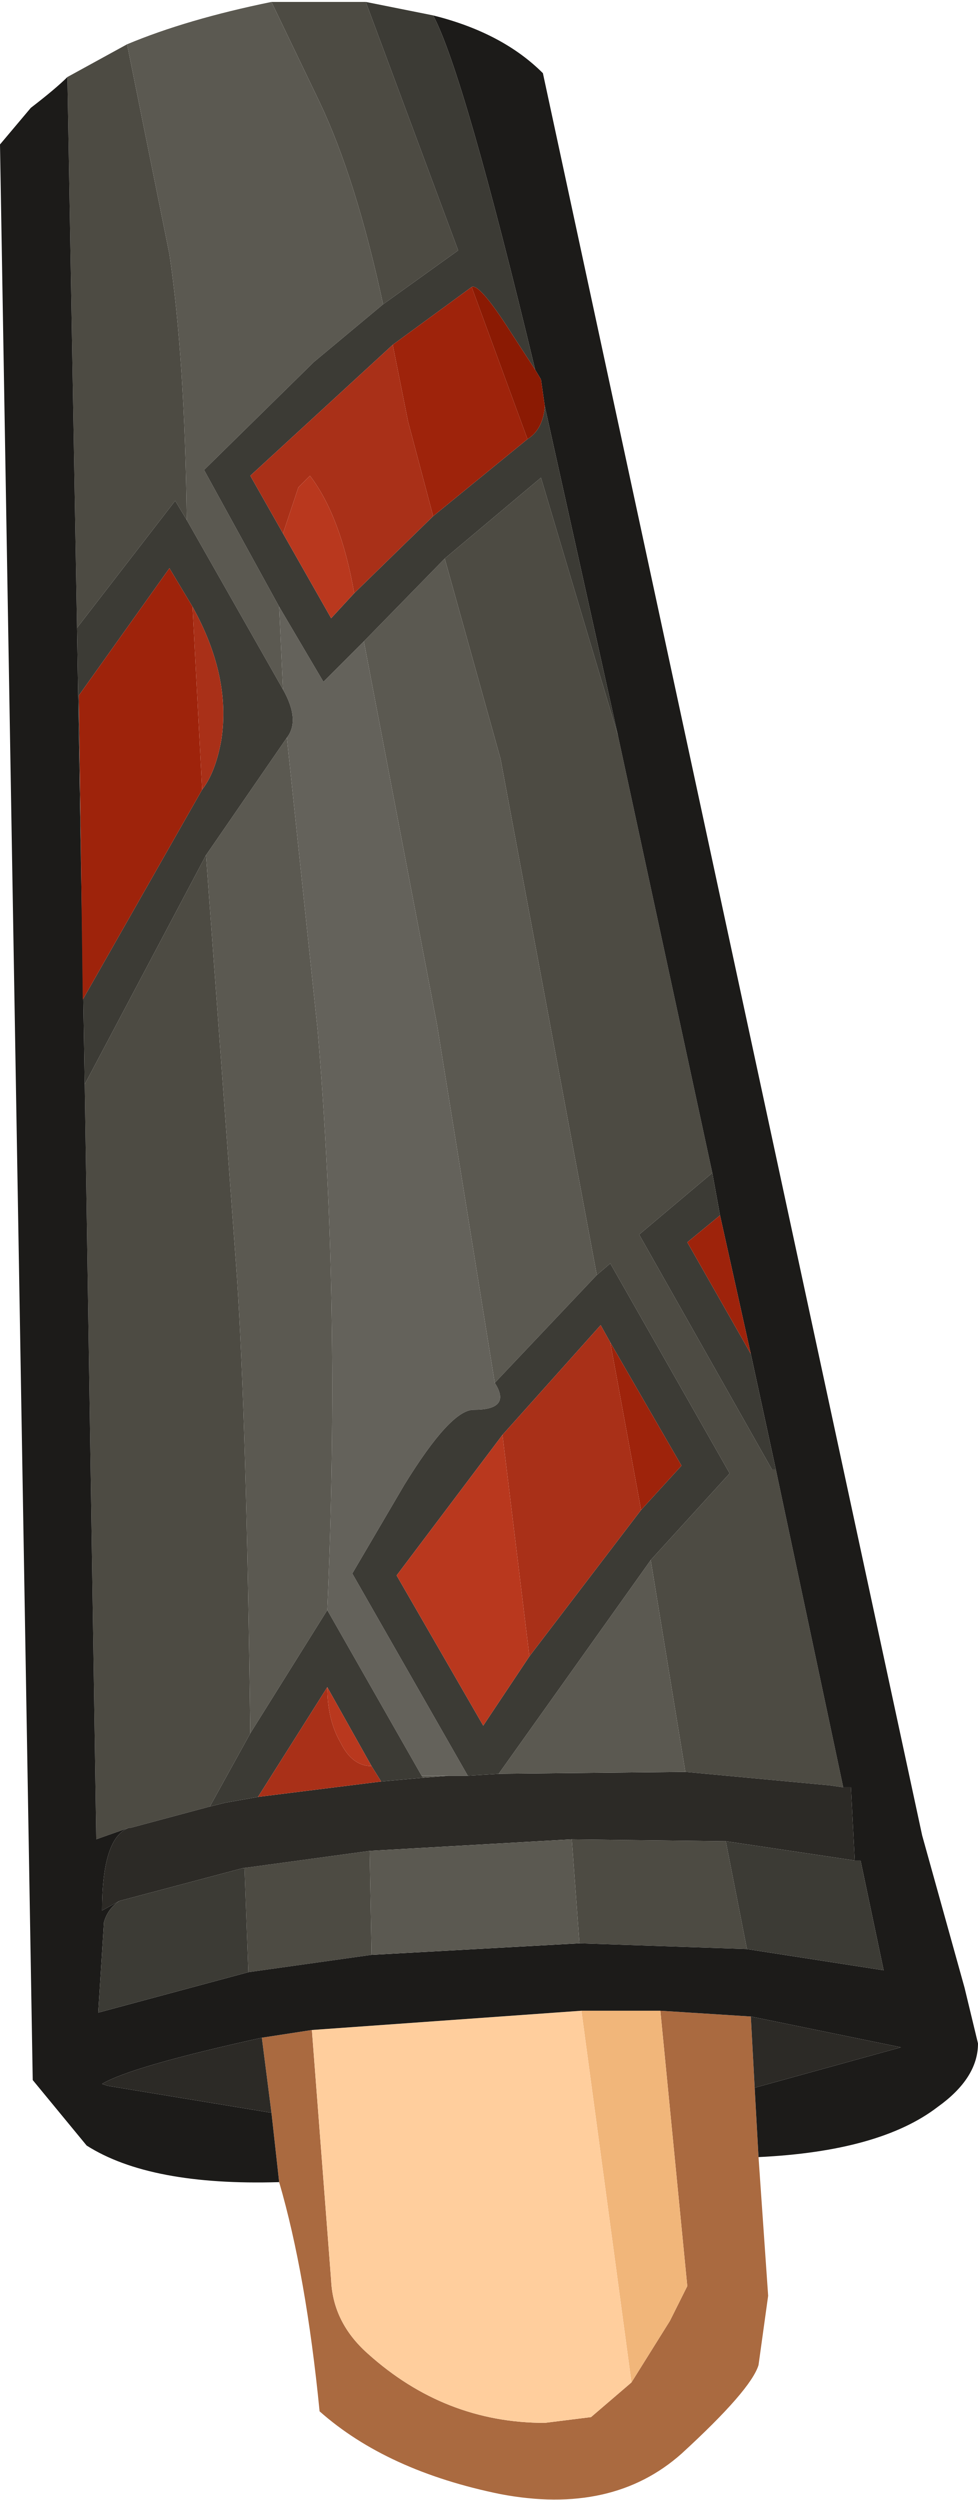 <?xml version="1.0" encoding="UTF-8" standalone="no"?>
<svg xmlns:ffdec="https://www.free-decompiler.com/flash" xmlns:xlink="http://www.w3.org/1999/xlink" ffdec:objectType="shape" height="64.9px" width="25.4px" xmlns="http://www.w3.org/2000/svg">
  <g transform="matrix(1.0, 0.0, 0.0, 1.0, 7.9, 3.35)">
    <path d="M11.8 52.65 L12.05 56.25 11.8 58.05 Q11.6 58.7 9.8 60.35 8.0 61.95 5.1 61.4 2.15 60.8 0.4 59.25 0.05 55.7 -0.65 53.3 L-0.85 51.5 -1.1 49.55 0.2 49.35 0.7 55.85 Q0.75 56.95 1.65 57.75 3.65 59.55 6.25 59.55 L7.45 59.4 8.5 58.5 9.5 56.9 9.95 56.0 9.25 48.85 11.6 49.0 11.7 50.85 11.8 52.65" fill="#aa6a40" fill-rule="evenodd" stroke="none"/>
    <path d="M7.2 48.85 L9.25 48.85 9.95 56.0 9.5 56.9 8.5 58.5 7.2 48.85" fill="#f1b67a" fill-rule="evenodd" stroke="none"/>
    <path d="M0.2 49.35 L7.2 48.85 8.5 58.5 7.45 59.4 6.25 59.55 Q3.65 59.55 1.65 57.75 0.75 56.95 0.7 55.85 L0.2 49.35" fill="#ffce9d" fill-rule="evenodd" stroke="none"/>
    <path d="M1.6 -3.3 L4.0 3.15 2.05 4.55 Q1.35 1.3 0.4 -0.7 L-0.85 -3.3 1.6 -3.3 M3.65 11.15 L6.15 9.05 8.15 15.75 10.6 27.1 8.7 28.7 12.15 34.8 12.25 34.8 14.0 43.05 13.65 43.0 9.9 42.65 9.0 37.15 11.05 34.9 7.95 29.45 7.6 29.75 5.1 16.35 3.65 11.15 M-6.15 -1.35 L-4.6 -2.2 -3.5 3.25 Q-3.1 5.95 -3.05 10.15 L-3.35 9.65 -5.9 12.95 -6.15 -1.35 M11.5 47.25 L7.15 47.1 6.95 44.4 10.95 44.45 11.5 47.25 M1.75 47.4 L-1.45 47.85 -1.55 45.15 -1.6 45.15 1.7 44.7 1.75 47.4 M-4.55 44.1 L-5.4 44.4 -5.7 24.8 -2.55 18.85 -1.75 29.75 Q-1.5 33.45 -1.4 41.65 L-2.45 43.55 -4.5 44.1 -4.55 44.1" fill="#4d4b43" fill-rule="evenodd" stroke="none"/>
    <path d="M8.15 15.75 L6.25 7.2 6.15 6.5 6.0 6.25 Q4.15 -1.45 3.35 -2.95 5.15 -2.5 6.2 -1.45 L16.05 44.3 17.15 48.25 17.5 49.7 Q17.5 50.6 16.45 51.35 14.95 52.5 11.8 52.65 L11.7 50.85 15.5 49.8 11.6 49.0 9.25 48.85 7.2 48.85 0.2 49.35 -1.1 49.55 Q-4.5 50.3 -5.25 50.75 L-5.1 50.8 -0.85 51.5 -0.65 53.3 Q-4.0 53.4 -5.65 52.35 L-7.05 50.65 -7.9 0.4 -7.1 -0.55 Q-6.45 -1.05 -6.15 -1.35 L-5.9 12.95 -5.7 24.8 -5.4 44.4 -4.55 44.1 Q-5.25 44.35 -5.25 46.25 L-4.8 46.0 Q-5.1 46.2 -5.2 46.55 L-5.35 48.9 -1.45 47.85 1.75 47.4 7.15 47.1 11.5 47.25 15.05 47.8 14.45 44.95 14.3 44.95 14.2 43.05 14.0 43.05 12.25 34.8 11.6 31.8 10.8 28.2 10.6 27.1 8.15 15.75" fill="#1c1b19" fill-rule="evenodd" stroke="none"/>
    <path d="M14.0 43.05 L14.2 43.05 14.3 44.95 10.95 44.45 6.95 44.4 1.7 44.7 -1.6 45.15 -4.8 46.0 -5.25 46.25 Q-5.25 44.35 -4.55 44.1 L-4.5 44.1 -2.45 43.55 -2.05 43.45 -1.2 43.3 2.0 42.9 3.1 42.8 3.75 42.75 4.25 42.75 5.05 42.7 9.9 42.65 13.65 43.0 14.0 43.05 M11.6 49.0 L15.5 49.8 11.7 50.85 11.6 49.0 M-1.1 49.55 L-0.85 51.5 -5.1 50.8 -5.25 50.75 Q-4.5 50.3 -1.1 49.55" fill="#2c2a26" fill-rule="evenodd" stroke="none"/>
    <path d="M2.05 4.55 L0.25 6.05 -2.6 8.85 -0.65 12.4 -0.55 14.55 -3.05 10.15 Q-3.1 5.95 -3.5 3.25 L-4.6 -2.2 Q-3.05 -2.85 -0.85 -3.3 L0.4 -0.7 Q1.35 1.3 2.05 4.55 M1.55 13.3 L3.65 11.15 5.1 16.35 7.6 29.75 4.95 32.55 3.45 23.25 1.55 13.3 M7.15 47.1 L1.75 47.4 1.7 44.7 6.95 44.4 7.15 47.1 M5.05 42.7 L9.0 37.15 9.9 42.65 5.05 42.7 M3.1 42.8 L3.05 42.75 3.75 42.75 3.1 42.8 M0.6 38.45 L-1.4 41.65 Q-1.5 33.45 -1.75 29.75 L-2.55 18.85 -0.45 15.8 0.35 23.4 Q0.95 30.5 0.6 38.45" fill="#5b5951" fill-rule="evenodd" stroke="none"/>
    <path d="M-0.65 12.4 L0.5 14.35 1.55 13.3 3.45 23.25 4.95 32.55 Q5.4 33.25 4.4 33.25 3.8 33.25 2.6 35.2 L1.25 37.5 4.25 42.75 3.75 42.75 3.05 42.75 0.6 38.45 Q0.95 30.5 0.35 23.4 L-0.45 15.8 Q-0.1 15.35 -0.55 14.55 L-0.65 12.4" fill="#64625b" fill-rule="evenodd" stroke="none"/>
    <path d="M1.6 -3.3 L3.35 -2.95 Q4.15 -1.45 6.0 6.25 L5.35 5.25 Q4.55 4.0 4.35 4.1 L2.3 5.6 -1.4 9.0 -0.55 10.5 0.7 12.7 1.3 12.05 3.35 10.05 5.8 8.05 Q6.2 7.8 6.25 7.2 L8.15 15.75 6.15 9.05 3.65 11.15 1.55 13.3 0.5 14.35 -0.65 12.4 -2.6 8.85 0.25 6.05 2.05 4.55 4.0 3.15 1.6 -3.3 M4.95 32.55 L7.6 29.75 7.95 29.45 11.05 34.9 9.0 37.15 5.05 42.7 4.25 42.75 1.25 37.5 2.6 35.2 Q3.8 33.25 4.4 33.25 5.4 33.25 4.95 32.55 M11.6 31.8 L12.25 34.8 12.15 34.8 8.7 28.7 10.6 27.1 10.8 28.2 9.95 28.9 11.6 31.8 M14.3 44.95 L14.45 44.95 15.05 47.8 11.5 47.25 10.95 44.45 14.3 44.95 M-1.45 47.85 L-5.35 48.9 -5.2 46.55 Q-5.1 46.2 -4.8 46.0 L-1.6 45.15 -1.55 45.15 -1.45 47.85 M-5.7 24.8 L-5.9 12.95 -3.35 9.65 -3.05 10.15 -0.55 14.55 Q-0.1 15.35 -0.45 15.8 L-2.55 18.85 -5.7 24.8 M8.75 35.85 L9.8 34.7 7.95 31.5 7.7 31.05 5.15 33.9 2.4 37.55 4.65 41.45 5.85 39.65 8.75 35.85 M2.0 42.9 L1.75 42.5 0.6 40.45 -1.2 43.3 -2.05 43.45 -2.45 43.55 -1.4 41.65 0.6 38.45 3.05 42.75 3.1 42.8 2.0 42.9 M-2.65 17.15 Q-2.3 16.7 -2.15 15.85 -1.9 14.2 -2.9 12.4 L-3.5 11.4 -5.85 14.7 -5.75 22.6 -2.65 17.15" fill="#3c3b35" fill-rule="evenodd" stroke="none"/>
    <path d="M5.8 8.05 L3.35 10.05 2.7 7.6 2.3 5.6 4.35 4.1 5.8 8.05 M10.8 28.2 L11.6 31.8 9.95 28.9 10.8 28.2 M8.75 35.85 L7.95 31.5 9.8 34.7 8.75 35.85 M-2.9 12.4 L-2.65 17.15 -5.75 22.6 -5.85 14.7 -3.5 11.4 -2.9 12.4" fill="#9e230b" fill-rule="evenodd" stroke="none"/>
    <path d="M6.25 7.2 Q6.2 7.8 5.8 8.05 L4.35 4.1 Q4.55 4.0 5.35 5.25 L6.0 6.25 6.15 6.5 6.25 7.2" fill="#8b1a03" fill-rule="evenodd" stroke="none"/>
    <path d="M3.35 10.05 L1.3 12.05 Q0.95 10.05 0.15 9.0 L-0.15 9.3 -0.55 10.5 -1.4 9.0 2.3 5.6 2.7 7.6 3.35 10.05 M7.95 31.5 L8.75 35.85 5.85 39.65 5.15 33.9 7.7 31.05 7.95 31.5 M1.75 42.5 L2.0 42.9 -1.2 43.3 0.6 40.45 Q0.6 41.3 0.95 41.9 1.25 42.5 1.75 42.5 M-2.65 17.15 L-2.9 12.4 Q-1.9 14.2 -2.15 15.85 -2.3 16.7 -2.65 17.15" fill="#a93018" fill-rule="evenodd" stroke="none"/>
    <path d="M1.3 12.05 L0.7 12.7 -0.55 10.5 -0.15 9.3 0.15 9.0 Q0.95 10.05 1.3 12.05 M5.15 33.9 L5.85 39.65 4.65 41.45 2.4 37.55 5.15 33.9 M0.6 40.45 L1.75 42.5 Q1.25 42.5 0.95 41.9 0.6 41.3 0.6 40.45" fill="#b9381e" fill-rule="evenodd" stroke="none"/>
  </g>
</svg>

